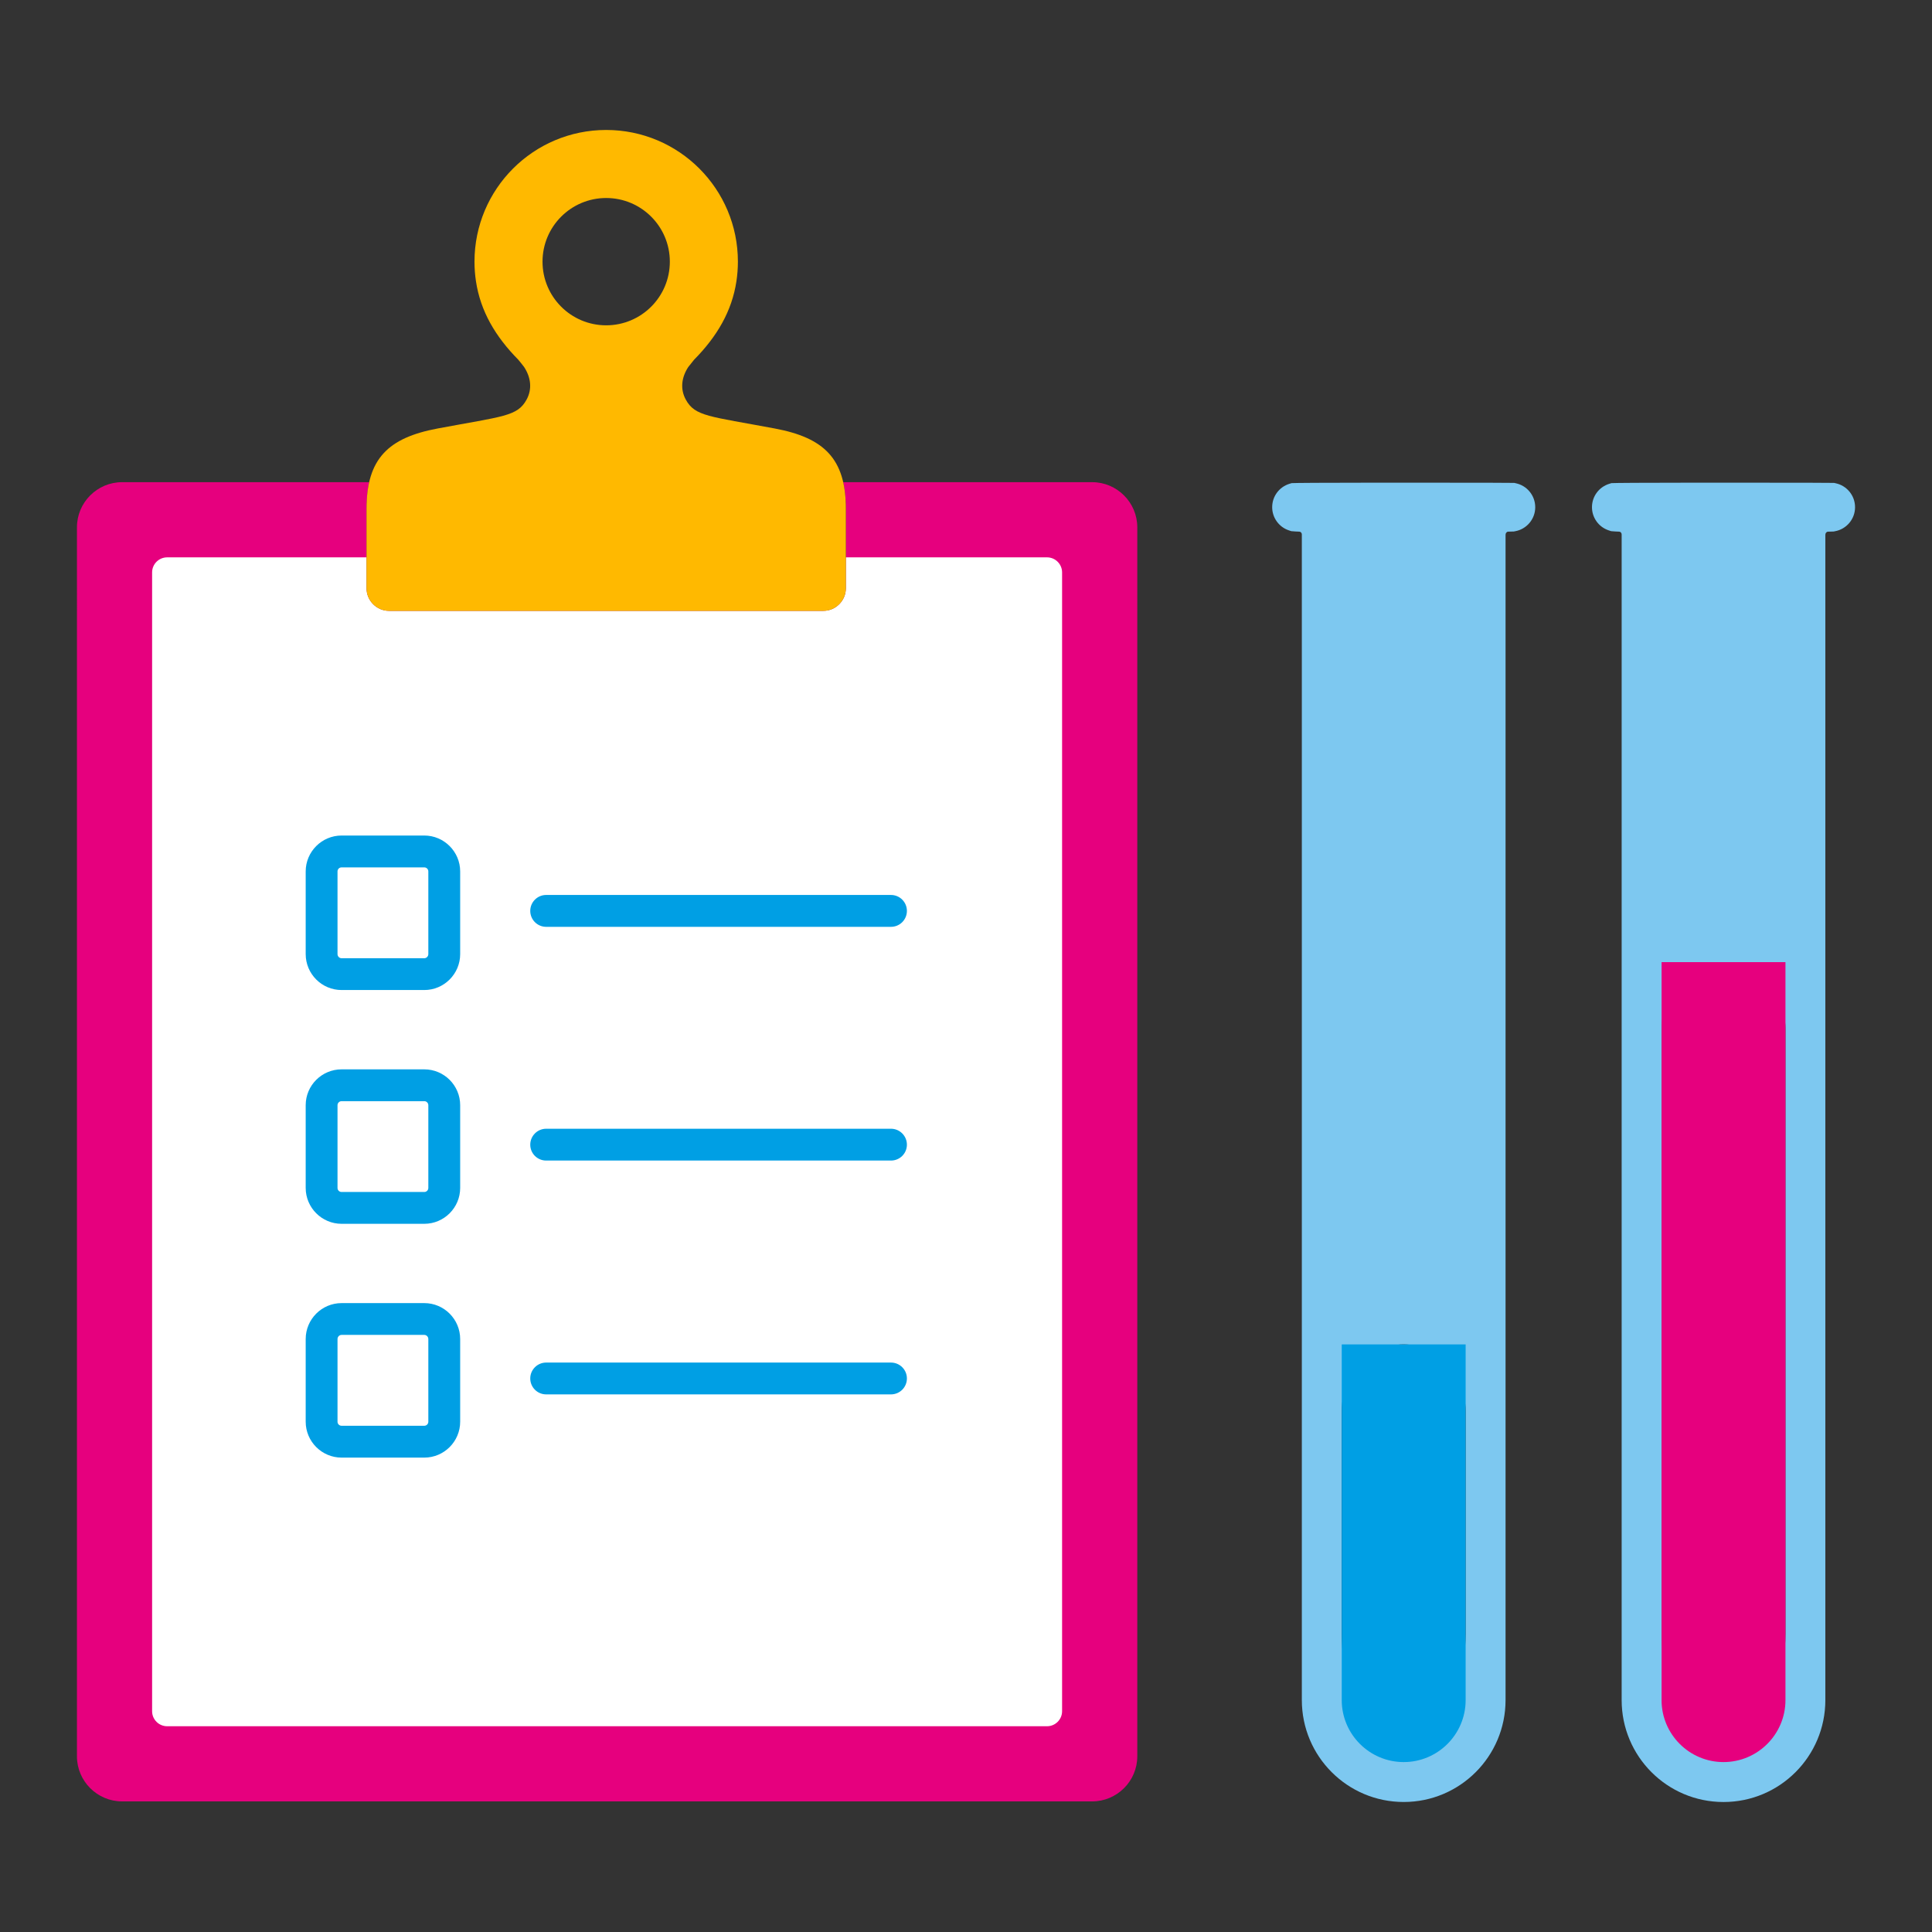 <?xml version="1.0" encoding="utf-8"?>
<!-- Generator: Adobe Illustrator 16.0.0, SVG Export Plug-In . SVG Version: 6.00 Build 0)  -->
<!DOCTYPE svg PUBLIC "-//W3C//DTD SVG 1.1//EN" "http://www.w3.org/Graphics/SVG/1.1/DTD/svg11.dtd">
<svg version="1.1" id="Lager_1" xmlns="http://www.w3.org/2000/svg" xmlns:xlink="http://www.w3.org/1999/xlink" x="0px" y="0px"
	 viewBox="0 0 82.205 82.205" enable-background="new 0 0 82.205 82.205" xml:space="preserve">
<rect x="0" y="0" width="82.205" height="82.205" fill="#333333" stroke="none"/>
<g>
	<g>
		<path fill="#7DC8F0" d="M64.501,20.563c-0.07-0.016-0.07-0.016-0.07-0.016c-0.081-0.004-1.423-0.008-2.982-0.008h-3.444
			c-1.56,0-2.931,0.008-3.047,0.018c0,0,0,0-0.098,0.03c-0.424,0.132-0.73,0.526-0.73,0.994c0,0.457,0.298,0.849,0.709,0.985
			c0.105,0.035,0.105,0.035,0.105,0.035c0.124,0.011,0.275,0.02,0.337,0.02s0.111,0.052,0.111,0.116c0,0,0,0,0,0.135
			c0,6.045,0,44.565,0,49.465c0,2.395,1.94,4.336,4.335,4.336c2.393,0,4.333-1.941,4.333-4.336c0-6.986,0-44.054,0-49.51
			c0-0.073,0-0.073,0-0.073c0-0.073,0.051-0.133,0.112-0.133c0.061,0,0.168-0.002,0.237-0.006c0,0,0,0,0.062-0.012
			c0.484-0.088,0.852-0.512,0.852-1.022C65.322,21.081,64.971,20.663,64.501,20.563z M62.361,69.503c0,1.56-0.521,3.999-1.159,5.422
			c0,0-0.022,0.05-1.476,0.05c-1.454,0-1.477-0.051-1.477-0.051c-0.638-1.422-1.16-3.861-1.16-5.421v-9.465
			c0-1.56,1.187-2.835,2.636-2.835s2.636,1.275,2.636,2.835V69.503z"/>
	</g>
</g>
<g>
	<g>
		<path fill="#7DC8F0" d="M78.109,20.563c-0.072-0.016-0.072-0.016-0.072-0.016c-0.08-0.004-1.422-0.008-2.981-0.008h-3.443
			c-1.56,0-2.931,0.008-3.048,0.018c0,0,0,0-0.096,0.03c-0.425,0.132-0.732,0.526-0.732,0.994c0,0.457,0.297,0.849,0.711,0.985
			c0.104,0.035,0.104,0.035,0.104,0.035c0.125,0.011,0.276,0.02,0.338,0.02S69,22.674,69,22.738c0,0,0,0,0,0.135
			c0,6.045,0,44.565,0,49.465c0,2.395,1.939,4.336,4.334,4.336c2.394,0,4.333-1.941,4.333-4.336c0-6.986,0-44.054,0-49.51
			c0-0.073,0-0.073,0-0.073c0-0.073,0.051-0.133,0.112-0.133c0.061,0,0.168-0.002,0.238-0.006c0,0,0,0,0.06-0.012
			c0.485-0.088,0.854-0.512,0.854-1.022C78.931,21.081,78.578,20.663,78.109,20.563z M75.97,69.503c0,1.56-0.522,3.999-1.16,5.421
			c0,0-0.022,0.051-1.476,0.051c-1.454,0-1.477-0.05-1.477-0.05c-0.638-1.423-1.159-3.862-1.159-5.422v-25.73
			c0-1.56,1.187-2.835,2.636-2.835s2.636,1.275,2.636,2.835V69.503z"/>
	</g>
</g>
<path fill="#E6007E" d="M46.471,20.516H35.876c0.076,0.334,0.115,0.711,0.115,1.139v3.377c0,0.527-0.432,0.96-0.96,0.96H16.555
	c-0.528,0-0.959-0.433-0.959-0.96v-3.377c0-0.428,0.038-0.805,0.115-1.139H5.193c-1.056,0-1.919,0.864-1.919,1.92V74.73
	c0,1.055,0.864,1.918,1.919,1.918h41.278c1.056,0,1.92-0.863,1.92-1.918V22.436C48.391,21.38,47.526,20.516,46.471,20.516z"/>
<path fill="#FFFFFF" d="M44.552,23.715h-8.561v1.316c0,0.527-0.432,0.96-0.96,0.96H16.555c-0.528,0-0.959-0.433-0.959-0.96v-1.316
	H7.112c-0.353,0-0.64,0.288-0.64,0.64v48.456c0,0.352,0.287,0.639,0.64,0.639h37.439c0.352,0,0.64-0.287,0.64-0.639V24.355
	C45.191,24.003,44.903,23.715,44.552,23.715z"/>
<g>
	<path fill="#009FE4" d="M18.053,42.125h-3.519c-0.842,0-1.527-0.686-1.527-1.529v-3.518c0-0.84,0.686-1.527,1.527-1.527h3.519
		c0.842,0,1.527,0.688,1.527,1.527v3.518C19.58,41.439,18.895,42.125,18.053,42.125z M14.534,36.906
		c-0.095,0-0.173,0.076-0.173,0.172v3.518c0,0.096,0.078,0.176,0.173,0.176h3.519c0.095,0,0.172-0.08,0.172-0.176v-3.518
		c0-0.096-0.077-0.172-0.172-0.172H14.534z"/>
</g>
<g>
	<path fill="#009FE4" d="M37.91,39.436H23.239c-0.374,0-0.677-0.303-0.677-0.678s0.304-0.678,0.677-0.678H37.91
		c0.375,0,0.678,0.303,0.678,0.678S38.285,39.436,37.91,39.436z"/>
</g>
<g>
	<path fill="#009FE4" d="M18.053,52.072h-3.519c-0.842,0-1.527-0.686-1.527-1.527v-3.52c0-0.842,0.686-1.525,1.527-1.525h3.519
		c0.842,0,1.527,0.684,1.527,1.525v3.52C19.58,51.387,18.895,52.072,18.053,52.072z M14.534,46.854
		c-0.095,0-0.173,0.078-0.173,0.172v3.52c0,0.096,0.078,0.172,0.173,0.172h3.519c0.095,0,0.172-0.076,0.172-0.172v-3.52
		c0-0.094-0.077-0.172-0.172-0.172H14.534z"/>
</g>
<g>
	<path fill="#009FE4" d="M37.91,49.381H23.239c-0.374,0-0.677-0.301-0.677-0.676c0-0.373,0.304-0.678,0.677-0.678H37.91
		c0.375,0,0.678,0.305,0.678,0.678C38.588,49.08,38.285,49.381,37.91,49.381z"/>
</g>
<g>
	<path fill="#009FE4" d="M18.053,62.02h-3.519c-0.842,0-1.527-0.686-1.527-1.527v-3.518c0-0.844,0.686-1.529,1.527-1.529h3.519
		c0.842,0,1.527,0.686,1.527,1.529v3.518C19.58,61.334,18.895,62.02,18.053,62.02z M14.534,56.799c-0.095,0-0.173,0.08-0.173,0.176
		v3.518c0,0.096,0.078,0.172,0.173,0.172h3.519c0.095,0,0.172-0.076,0.172-0.172v-3.518c0-0.096-0.077-0.176-0.172-0.176H14.534z"/>
</g>
<g>
	<path fill="#009FE4" d="M37.91,59.33H23.239c-0.374,0-0.677-0.303-0.677-0.678c0-0.373,0.304-0.676,0.677-0.676H37.91
		c0.375,0,0.678,0.303,0.678,0.676C38.588,59.027,38.285,59.33,37.91,59.33z"/>
</g>
<path fill="#FFB900" d="M32.97,18.233c-2.799-0.525-3.396-0.512-3.79-1.23c-0.25-0.459-0.177-0.955,0.104-1.385
	c0.016-0.025,0.229-0.292,0.25-0.313c0.971-0.983,1.607-2.059,1.8-3.336c0.041-0.272,0.063-0.551,0.063-0.835
	c0-3.096-2.508-5.604-5.604-5.604c-3.094,0-5.604,2.508-5.604,5.604c0,0.284,0.022,0.563,0.063,0.835
	c0.193,1.277,0.829,2.353,1.8,3.336c0.021,0.021,0.234,0.287,0.25,0.313c0.28,0.43,0.354,0.926,0.104,1.385
	c-0.394,0.719-0.992,0.705-3.79,1.23c-2.087,0.392-3.021,1.276-3.021,3.422v3.377c0,0.527,0.431,0.96,0.959,0.96h18.477
	c0.528,0,0.96-0.433,0.96-0.96v-3.377C35.991,19.509,35.056,18.625,32.97,18.233z M25.792,13.842c-1.496,0-2.708-1.213-2.708-2.708
	c0-1.496,1.213-2.709,2.708-2.709c1.496,0,2.709,1.213,2.709,2.709C28.501,12.629,27.289,13.842,25.792,13.842z"/>
<path fill="#7DC8F0" d="M59.544,75.665c0,0,2.125,0.344,2.359-0.266s0.672-3.297,0.672-3.297l-5.828-0.156
	c0,0,0.234,2.629,0.953,3.143S59.544,75.665,59.544,75.665z"/>
<path fill="#7DC8F0" d="M73.201,75.665c0,0,2.125,0.344,2.359-0.266s0.672-3.297,0.672-3.297l-5.828-0.156
	c0,0,0.234,2.629,0.953,3.143S73.201,75.665,73.201,75.665z"/>
<path fill="#009FE4" d="M57.09,72.338c0,1.455,1.183,2.637,2.637,2.637c1.453,0,2.635-1.182,2.635-2.637V57.203H57.09V72.338z"/>
<path fill="#E6007E" d="M70.698,72.338c0,1.455,1.182,2.637,2.636,2.637c1.453,0,2.636-1.182,2.636-2.637v-31.4h-5.271V72.338z"/>
</svg>
